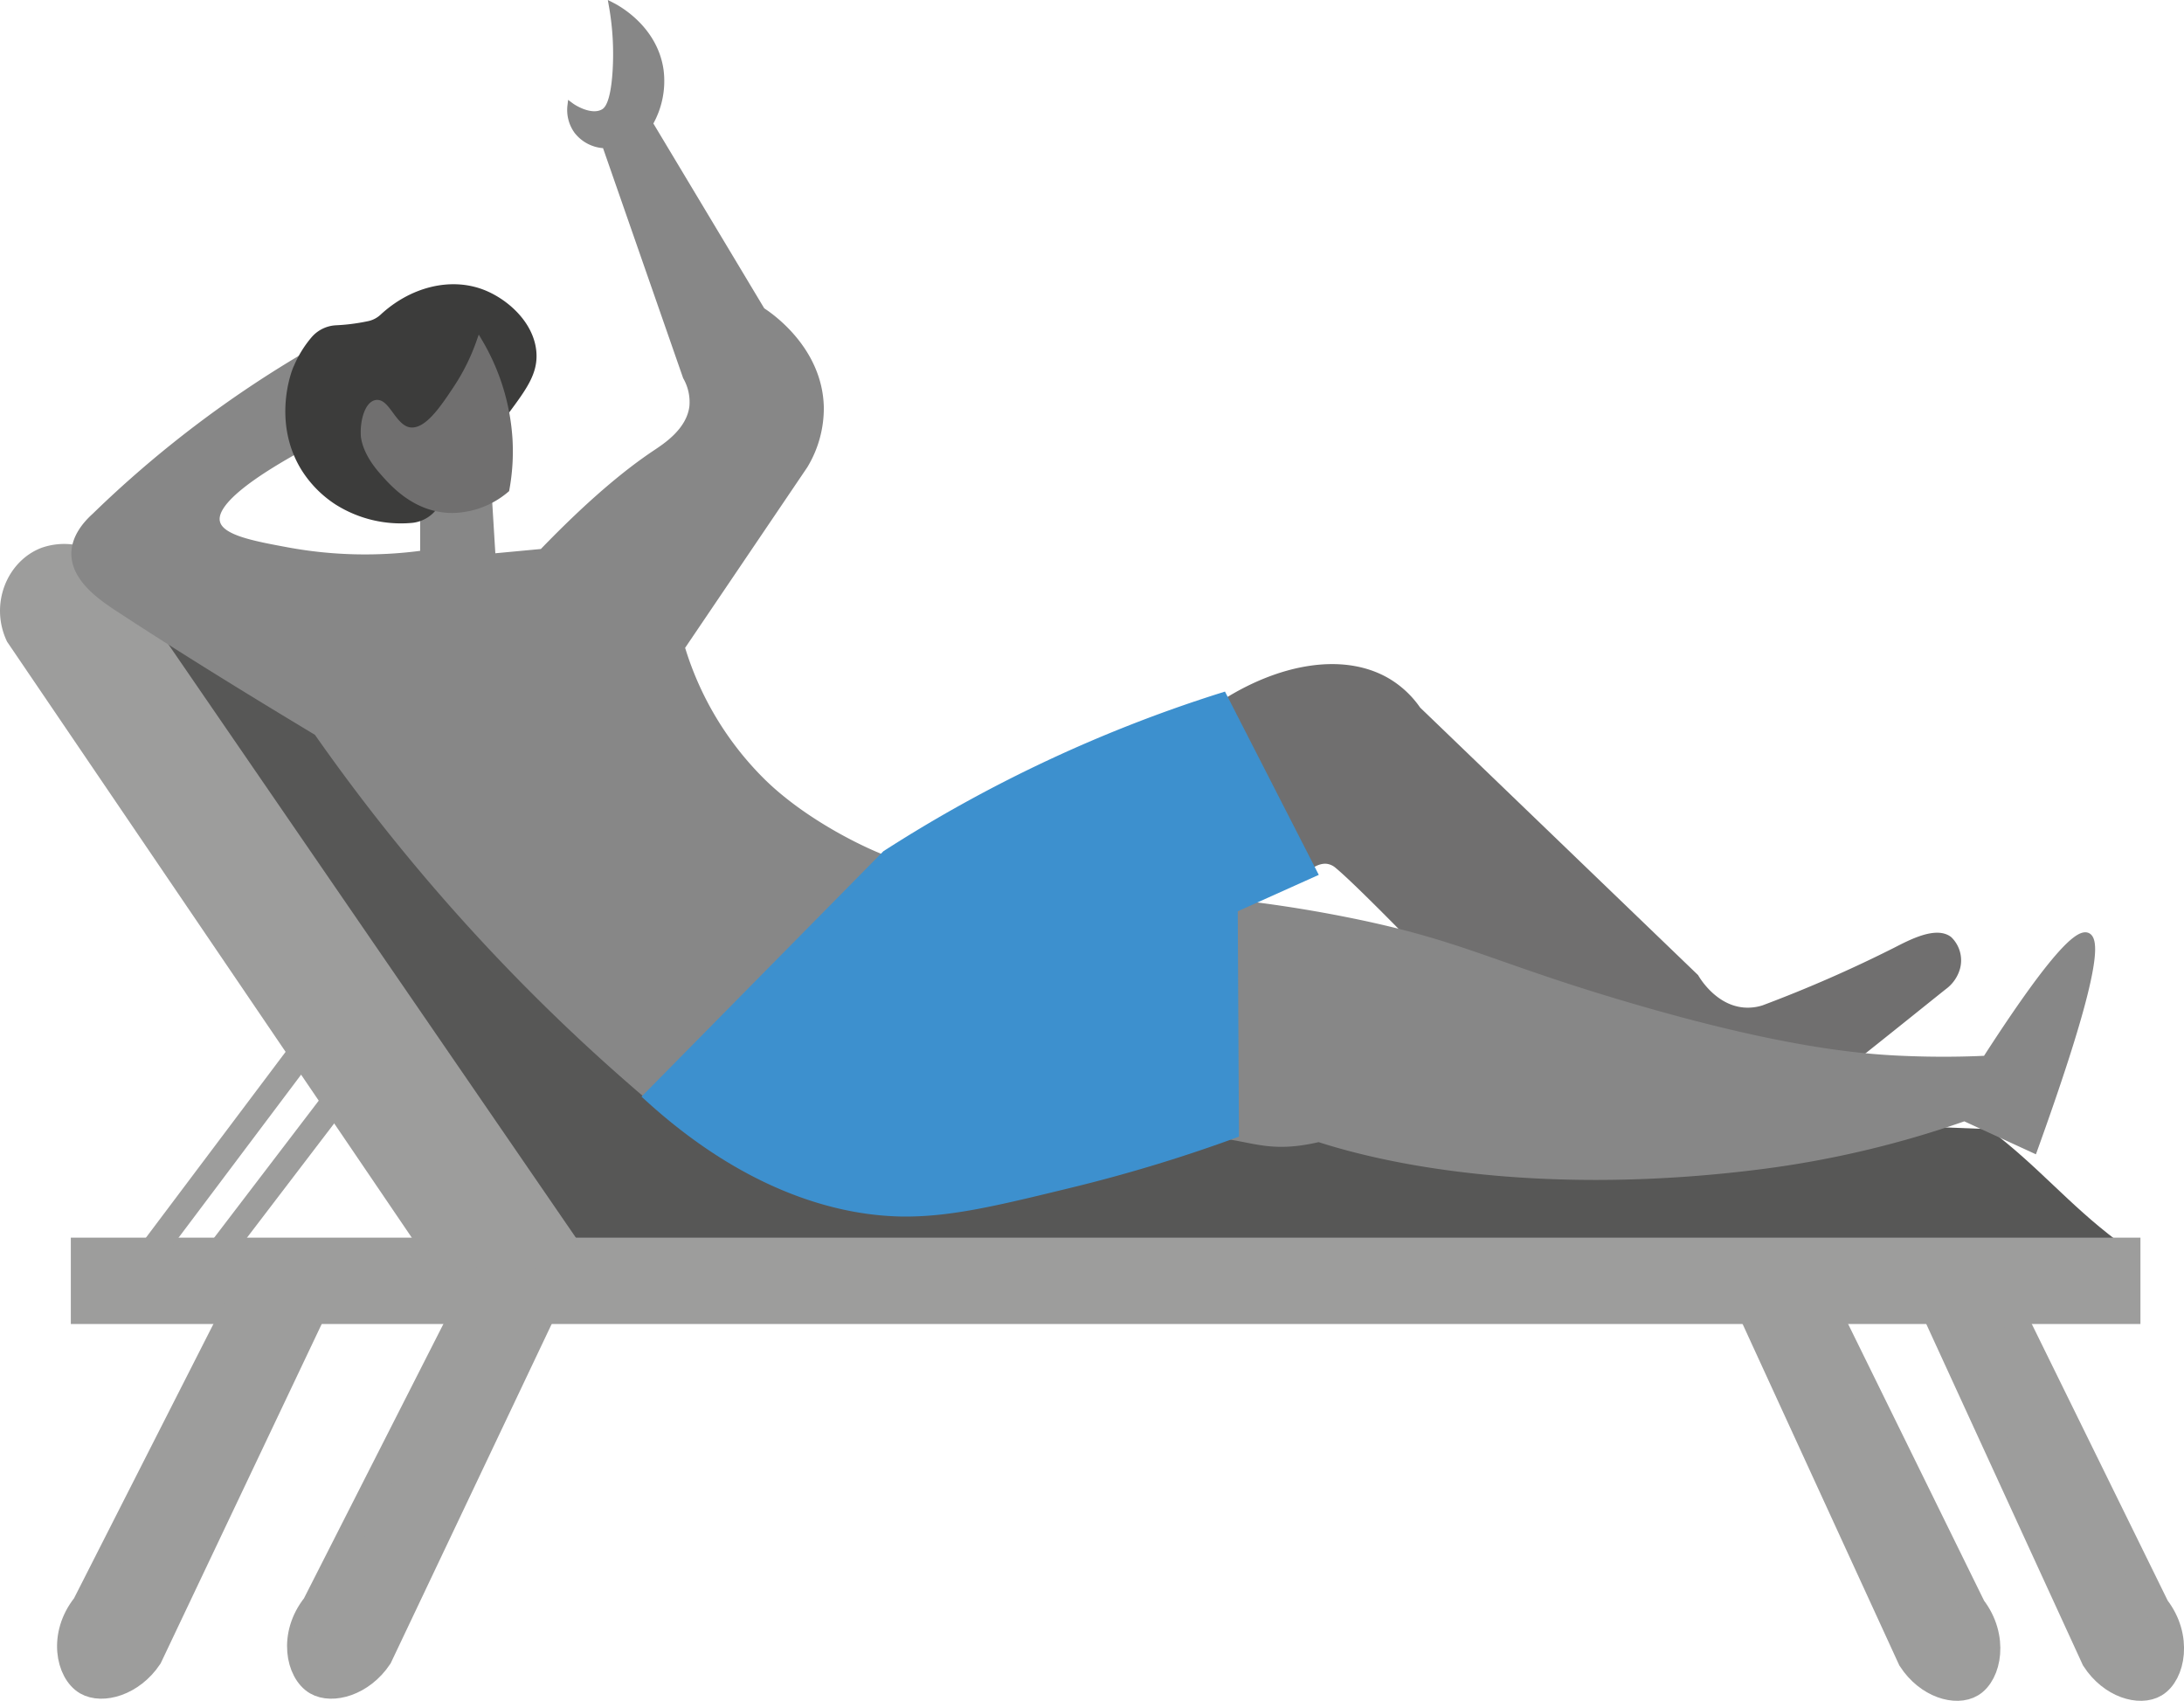 <svg xmlns="http://www.w3.org/2000/svg" viewBox="0 0 334.86 260.76"><defs><style>.cls-1{fill:#575756;}.cls-2{fill:#b2b2b2;stroke:#b2b2b2;}.cls-2,.cls-3,.cls-4,.cls-5,.cls-6,.cls-7,.cls-8{stroke-miterlimit:10;}.cls-2,.cls-4,.cls-5{stroke-width:4px;}.cls-3,.cls-5{fill:#9d9d9c;}.cls-3,.cls-4,.cls-5{stroke:#9d9d9c;}.cls-4{fill:none;}.cls-6{fill:#706f6f;stroke:#706f6f;}.cls-7{fill:#878787;stroke:#878787;}.cls-8{fill:#3c3c3b;stroke:#3c3c3b;}.cls-9{fill:#3d90ce;}</style></defs><g id="Camada_9" data-name="Camada 9"><path class="cls-1" d="M450.42,390.12c-7.57-5.71-12.08-11.43-19.66-17.14l-172.4-6.62-61.2-71.28-56.83-4.55,62.59,99.59,241.92,5.76C447.72,394,447.54,392,450.42,390.12Z" transform="translate(-125.8 -199.87)"/><path class="cls-2" d="M534.12,420.36" transform="translate(-125.8 -199.87)"/></g><g id="Camada_8" data-name="Camada 8"><path class="cls-3" d="M453.48,402.36H137.16V390.12H453.48Z" transform="translate(-125.8 -199.87)"/><path class="cls-3" d="M127.32,298l65.52,96.48,24.48.72L144.6,289.32a10,10,0,0,0-12.24-5C127.35,286.21,124.72,292.54,127.32,298Z" transform="translate(-125.8 -199.87)"/><path class="cls-3" d="M283.56,430.44" transform="translate(-125.8 -199.87)"/><path class="cls-3" d="M164.76,383.64" transform="translate(-125.8 -199.87)"/><line class="cls-4" x1="53.84" y1="165.53" x2="32.96" y2="192.89"/><line class="cls-4" x1="49.04" y1="157.61" x2="22.16" y2="193.37"/><path class="cls-5" d="M162.36,399.72,138.84,446c-3.66,4.57-2.45,10.19.24,11.76,2.38,1.38,6.91.17,9.6-3.84l26.88-56.64Z" transform="translate(-125.8 -199.87)"/><path class="cls-5" d="M200.52,397.32" transform="translate(-125.8 -199.87)"/><path class="cls-5" d="M197.62,399.72,174.1,446c-3.65,4.57-2.45,10.19.24,11.76,2.38,1.38,6.91.17,9.6-3.84l26.88-56.64Z" transform="translate(-125.8 -199.87)"/><path class="cls-5" d="M405.53,400l22.76,46.32c3.53,4.58,2.37,10.2-.24,11.76-2.3,1.39-6.68.18-9.28-3.84l-26-56.64Z" transform="translate(-125.8 -199.87)"/><path class="cls-5" d="M433.69,400q11.38,23.16,22.76,46.32c3.54,4.58,2.37,10.2-.23,11.76-2.31,1.39-6.69.18-9.29-3.84l-26-56.64Z" transform="translate(-125.8 -199.87)"/></g><g id="Camada_3" data-name="Camada 3"><path class="cls-6" d="M408.36,363.48c7.28-5.76,12.74-10.18,15.48-12.36a5.34,5.34,0,0,0,2-2.88,4.45,4.45,0,0,0-1.2-4.32c-2-1.54-5.89.52-8.16,1.68a204.27,204.27,0,0,1-20.28,8.88,7.93,7.93,0,0,1-3,.36c-4.5-.34-7.08-4.55-7.44-5.16l-42.6-41a14.85,14.85,0,0,0-4.2-4.08c-6.75-4.31-16.89-2.66-26.16,3.48l12,26.16c.93-1,2.78-2.76,4.68-2.4a3.13,3.13,0,0,1,1.44.72c3,2.47,12.38,12.13,12.84,12.6a192.11,192.11,0,0,0,48.6,16.08C397.94,362.23,403.27,363,408.36,363.48Z" transform="translate(-125.8 -199.87)"/></g><g id="Camada_2" data-name="Camada 2"><path class="cls-7" d="M445.87,343.38q3.09,1.49-8.2,32.78L427,371.25a152.46,152.46,0,0,1-31.15,7.37c-29,3.71-52.87.67-67.85-4.16-7.74,1.8-9.94-.18-16.58-.76-7.23-.62-5.38-19,4.92-35.24,3.59.42,9,1.16,15.57,2.46,17.83,3.52,22.28,6.89,43.45,13.11,23.51,6.92,35.51,7.91,41.8,8.2,5.44.25,10,.15,13.12,0Q443.25,342.12,445.87,343.38Z" transform="translate(-125.8 -199.87)"/></g><g id="Camada_6" data-name="Camada 6"><path class="cls-7" d="M261.24,331.44c-4-1.55-12.58-5.82-18.65-11.83a48.67,48.67,0,0,1-12.29-20.5l18.85-27.86a16.92,16.92,0,0,0,2.46-9c-.23-9.08-8.24-14.27-9-14.75l-17.21-28.69a13,13,0,0,0,1.64-8.2c-.94-6.5-6.79-9.54-7.38-9.84a42.47,42.47,0,0,1,.56,10.09c-.33,5.07-1.34,5.92-1.92,6.24-1.84,1-4.44-.58-5-1a5.46,5.46,0,0,0,1,3.84,5.61,5.61,0,0,0,4.32,2.16L231,257.64a7.8,7.8,0,0,1,1,4.56c-.46,3.77-4.12,6.1-5.76,7.2-4.21,2.82-9.78,7.34-17.28,15.12l-7.68.72-.72-11.76h-9.84v11.28a65.79,65.79,0,0,1-20.88-.48c-5.39-1-10.2-1.89-10.8-4.32-.55-2.21,2.24-6.32,19-14.64l-3.12-12.24a170.49,170.49,0,0,0-22.32,15.12c-4.55,3.64-8.62,7.28-12.24,10.8-1.32,1.19-3.11,3.22-3.12,5.76,0,3.91,4.21,6.75,6.72,8.4,12.78,8.38,26.33,16.49,30.48,19a297,297,0,0,0,53.76,58.32l23.52-19.68C254.09,343.93,258.79,338.27,261.24,331.44Z" transform="translate(-125.8 -199.87)"/></g><g id="Camada_7" data-name="Camada 7"><path class="cls-8" d="M172.41,271.59a16.72,16.72,0,0,0,5.13,5.22,18.28,18.28,0,0,0,11.26,2.74,4.92,4.92,0,0,0,3.57-1.95q3.81-5.07,11-14.66c2.77-3.73,4.42-6,4.17-9.08-.35-4.28-4.22-7.72-7.74-9.09-4.92-1.91-10.87-.42-15.34,3.74a4.51,4.51,0,0,1-2.14,1.09c-.9.19-1.89.36-2.95.48-.71.08-1.39.13-2,.16a4.78,4.78,0,0,0-3.45,1.7,16.53,16.53,0,0,0-2.61,4.26C171.07,256.59,168,264.37,172.41,271.59Z" transform="translate(-125.8 -199.87)"/></g><g id="Camada_4" data-name="Camada 4"><path class="cls-6" d="M184.44,272.14c1.74,2,5.2,5.85,10.68,5.88a13,13,0,0,0,8.28-3.12,32.21,32.21,0,0,0,.48-7.68,33.36,33.36,0,0,0-4.56-14.88,32.22,32.22,0,0,1-3.6,7.2c-2.06,3.09-4.41,6.61-7,6.36s-3.59-4.55-5.28-4.2c-1.29.27-2,3-1.8,5.16C181.73,267.36,182,269.37,184.44,272.14Z" transform="translate(-125.8 -199.87)"/></g><g id="Camada_5" data-name="Camada 5"><path class="cls-9" d="M224.16,368l37.08-37.62a214.86,214.86,0,0,1,52.38-24.48L328,334l-12.42,5.58.18,34.56a235.29,235.29,0,0,1-25.38,7.74c-11.69,2.85-18.93,4.62-26.46,4.5C257.7,386.24,242.16,384.7,224.16,368Z" transform="translate(-125.8 -199.87)"/></g></svg>